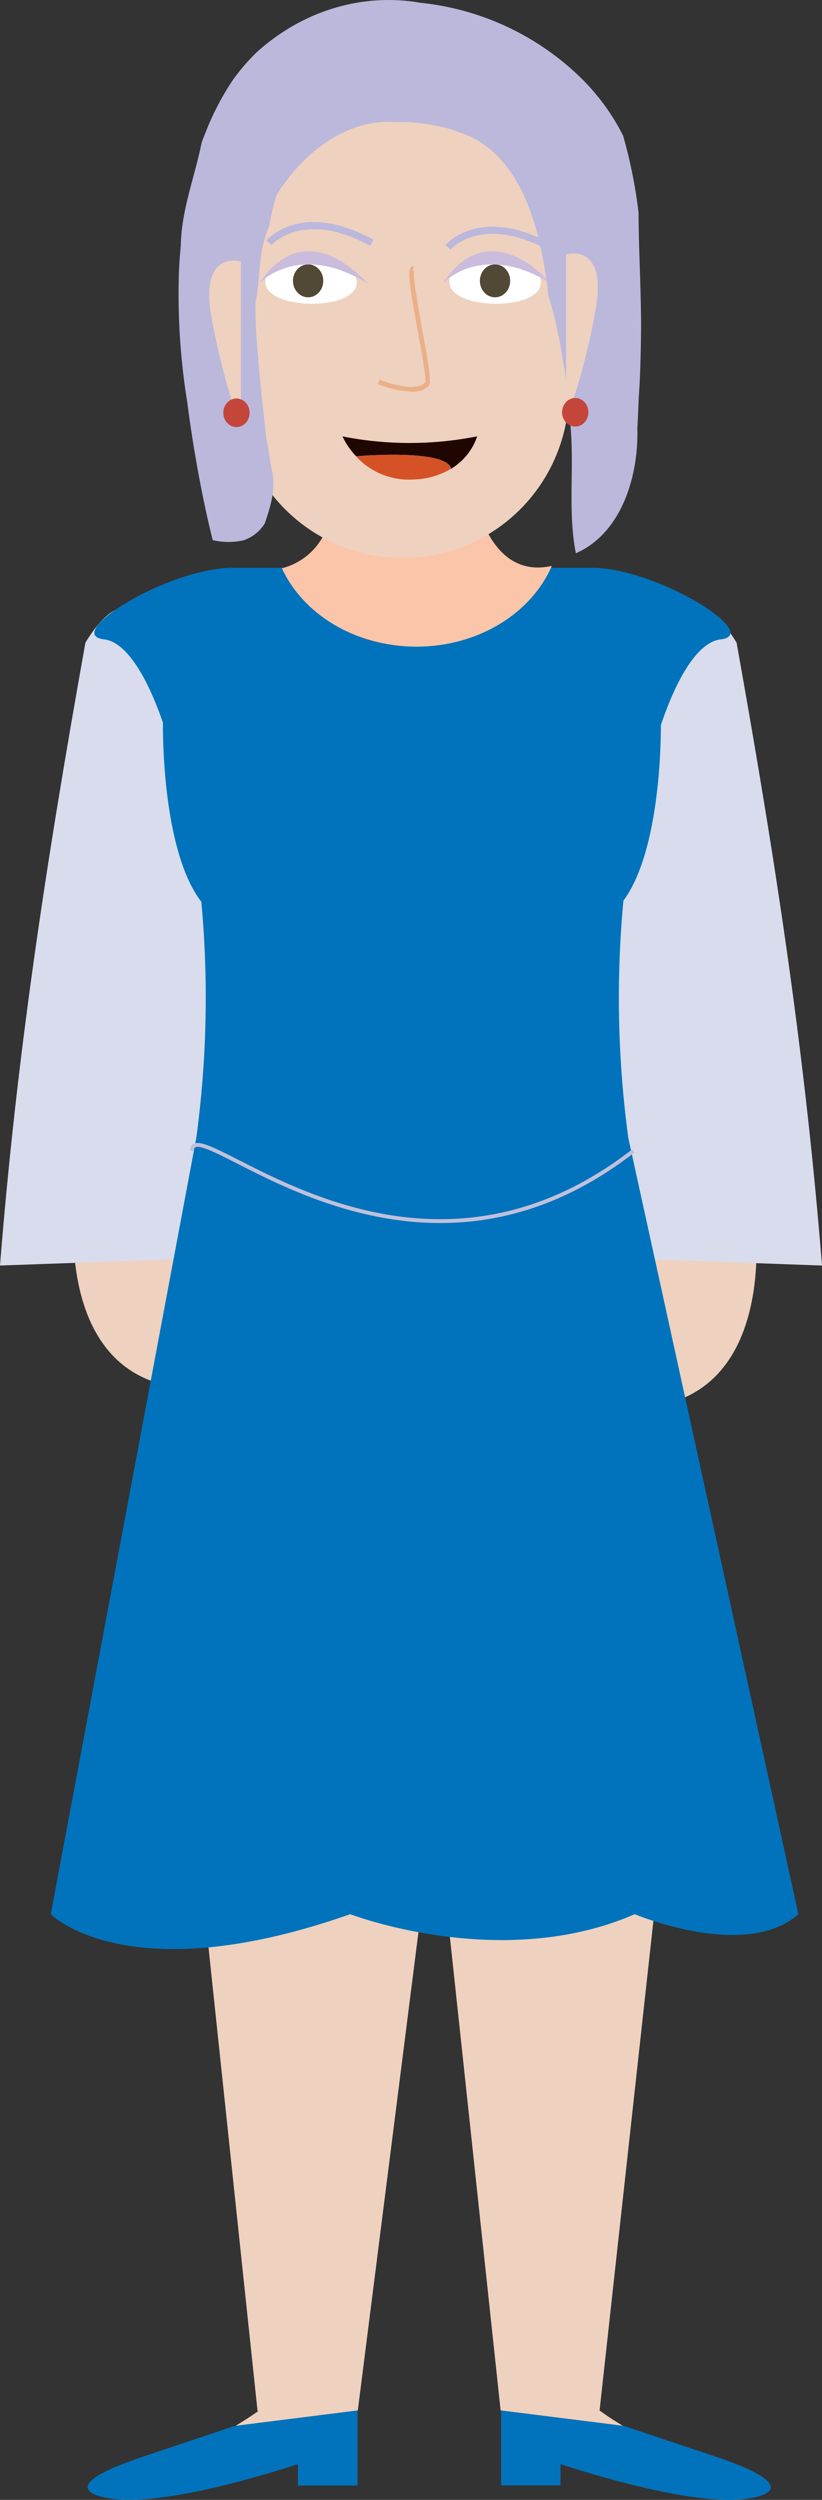 <svg xmlns="http://www.w3.org/2000/svg" viewBox="0 0 206.7 628.01"><rect x="0" y="0" width="206.7" height="628.01" fill="#333333" stroke="none"/><defs><style>.cls-1{fill:#eed1bf;}.cls-2{fill:#d8dcec;}.cls-3{fill:#0073bc;}.cls-4{fill:none;stroke:#c1c0db;stroke-miterlimit:10;stroke-width:0.97px;}.cls-5{fill:#fbc5aa;}.cls-6{fill:#fff;}.cls-7{fill:#514835;}.cls-8{fill:#cabcdc;}.cls-9{fill:#ebaf89;}.cls-10{fill:#bbb8dc;}.cls-11{fill:#c4463a;}.cls-12{fill:#200600;}.cls-13{fill:#d55227;}</style></defs><g id="Layer_2" data-name="Layer 2"><g id="Avatar"><path id="Koza" class="cls-1" d="M18.87,301.39S13,344.26,44.76,348.56V300.35Z"/><path id="Koza-2" data-name="Koza" class="cls-1" d="M189.81,306.18s5.89,42.86-25.9,47.17V305.13Z"/><path class="cls-2" d="M0,317.92l51.93-1.85V187.21s-12-56.34-30.45-25.76C11.26,218.46,4.16,265.81,0,317.92Z"/><path class="cls-2" d="M206.7,317.92l-51.94-1.85V187.21s12-56.34,30.46-25.76C195.44,218.46,202.53,265.81,206.7,317.92Z"/><polygon id="Hlace" class="cls-1" points="174.61 367.83 174.61 388.86 150.76 605.66 125.89 605.57 109.44 452.19 89.97 605.57 64.76 605.66 41.8 388.86 41.8 367.83 174.61 367.83"/><path class="cls-3" d="M158,285.92a262.27,262.27,0,0,1-1.24-59.65c9.19-12.46,9.44-39.83,9.42-44.14,5.11-15,10.54-21,15-21.5,10.8-1.21-16-18-32.47-18H135c-4.47,11.49-16.81,19.76-31.35,19.76s-26.87-8.27-31.35-19.76H58.7c-16.52,0-43.28,16.78-32.47,18,4.35.49,9.69,6.36,14.75,20.92,0,0-.58,31.67,9.65,45a262.28,262.28,0,0,1-1.27,59.32l-36.6,195s19.26,19.71,75.31,0c0,0,38.05,14.64,71.53,0,0,0,27.91,11.75,41.16,0Z"/><path class="cls-4" d="M48.26,289.13c.15-11.19,53.3,44.77,111,0"/><path id="Vrat" class="cls-5" d="M138.76,142.16c-5.1,11.84-18.42,20.29-34.07,20.29-15.37,0-28.5-8.17-33.8-19.69,4-1,12.58-4.95,13.09-18.93h35.3S122.52,145.81,138.76,142.16Z"/><path id="Koza-3" data-name="Koza" class="cls-1" d="M89.92,605.55l-30.69,3.86c3.61-2.17,5.93-3.86,5.93-3.86Z"/><path id="Koza-4" data-name="Koza" class="cls-1" d="M156.64,609.41,126,605.55h24.77S153,607.24,156.64,609.41Z"/><path id="cevlje" class="cls-3" d="M89.92,605.55V624.4h-15V619s-33.06,11.24-47.57,8.58c0,0-16.55-2.06,8.86-10.52,19-6.33,22.83-7.65,22.83-7.65h.18Z"/><path id="cevlje-2" data-name="cevlje" class="cls-3" d="M188.51,627.6C174,630.26,140.94,619,140.94,619v5.38H126V605.55l30.69,3.86h.18s3.83,1.32,22.84,7.65C205.06,625.54,188.51,627.6,188.51,627.6Z"/><path id="Koza-5" data-name="Koza" class="cls-1" d="M97.16,10.63h8.2a37.7,37.7,0,0,1,37.7,37.7V98.39a41.8,41.8,0,0,1-41.8,41.8h0a41.8,41.8,0,0,1-41.8-41.8V48.33A37.7,37.7,0,0,1,97.16,10.63Z"/><path class="cls-6" d="M89.71,71c.09-8-22.94-8.35-23-.3C66.6,78,89.63,78.26,89.71,71Z"/><path class="cls-6" d="M136,71c.09-8-22.93-8.35-23-.3C112.88,78,135.91,78.26,136,71Z"/><ellipse class="cls-7" cx="77.48" cy="70.55" rx="3.81" ry="4.14"/><ellipse class="cls-7" cx="124.48" cy="70.55" rx="3.81" ry="4.14"/><path id="Oci" class="cls-8" d="M65.25,71.16s9.78-10.67,27.09,0C92.34,71.16,77.29,53.09,65.25,71.16Z"/><path id="Oci-2" data-name="Oci" class="cls-8" d="M111.36,71.16s9.78-10.67,27.09,0C138.45,71.16,123.4,53.09,111.36,71.16Z"/><g id="Nos"><path class="cls-9" d="M103.37,98.39A25.77,25.77,0,0,1,95,96.47l.46-1.1c2.44,1,9.25,3.12,11.48.7.32-.83-.91-7.55-1.9-12.95-2.1-11.49-2.61-15.2-1.7-16a.81.81,0,0,1,.77-.2l-.3,1.16a.35.35,0,0,0,.38-.14c-.53,1,1,9.1,2,15,1.86,10.15,2.29,13.22,1.6,14A5.81,5.81,0,0,1,103.37,98.39Z"/></g><path id="Obrve" class="cls-10" d="M93.05,61.75c-16.86-9.24-24.66-.29-24.74-.2L67,60.43c.35-.42,8.81-10.12,26.91-.2Z"/><path id="Obrve-2" data-name="Obrve" class="cls-10" d="M138,62.93c-16.86-9.24-24.66-.3-24.74-.21L112,61.6c.35-.41,8.81-10.11,26.91-.2Z"/><path id="Lasje" class="cls-10" d="M69.6,48.86c5.19-8,11.87-14.33,20.73-17.15a26.17,26.17,0,0,1,4.16-.9,23.3,23.3,0,0,1,4.26-.15,45.6,45.6,0,0,1,6,.18,48.83,48.83,0,0,1,6,1,26.42,26.42,0,0,1,5.08,1.51c14.11,4.83,19.12,21.14,21.34,35.3.31,1.85.53,3.66.68,5.43.43,1.42.83,2.82,1.21,4.22s.72,2.81,1,4.23c.64,2.84,1.15,5.7,1.58,8.64q.65,3.21,1,6.4c.24,2.12.38,4.23.45,6.35,1.71,11.78-.55,23.42,1.71,35.07,11.28-4.9,15.8-19,15.47-31.39.14-2.59.25-5.21.35-7.75.24-3.18.36-6.35.44-9.45s.16-6.4.14-9.59c-.06-9.56-.62-19-.63-27.43-.4-3.26-.91-6.51-1.56-9.73s-1.41-6.41-2.33-9.57a54,54,0,0,0-4.56-7.49,56.8,56.8,0,0,0-5.52-6.51A67.76,67.76,0,0,0,105.82.71a47,47,0,0,0-19.08.59A49.27,49.27,0,0,0,71.22,8a51.6,51.6,0,0,0-6.72,5.18,50.65,50.65,0,0,0-6,7,64.7,64.7,0,0,0-4.39,7.61c-.65,1.3-1.25,2.63-1.82,4s-1.1,2.71-1.6,4.09c-1.74,8.69-5.08,16.84-5.23,25.86Q45.14,65,45,68.26a169.54,169.54,0,0,0,2.11,32.93c.63,4.92,1.34,9.53,2.06,13.68,2.13,12.46,4.32,20.82,4.32,20.82a17.51,17.51,0,0,0,7.66.07,9.93,9.93,0,0,0,5.44-4.29c1.39-4.16,3.08-9.06,1.56-14.24-.33-2.54-.8-5-1.2-7.18-.31-2.79-.64-5.87-1-9.15-.61-6.14-1.28-12.41-1.58-18.67-.1-2.09-.15-4.18-.13-6.25,1.34-6.12.5-12.46,3.46-19.16A54.48,54.48,0,0,1,69.6,48.86Z"/><path id="Koza-6" data-name="Koza" class="cls-1" d="M142.35,63.91s10.48-3.19,7.43,13.86-7.43,27.6-7.43,27.6Z"/><path id="Koza-7" data-name="Koza" class="cls-1" d="M60.59,65.7s-10.48-3.19-7.43,13.86,7.43,27.6,7.43,27.6Z"/><ellipse id="Uhani" class="cls-11" cx="59.46" cy="103.7" rx="3.31" ry="3.59"/><ellipse id="Uhani-2" data-name="Uhani" class="cls-11" cx="144.65" cy="103.57" rx="3.31" ry="3.59"/><path class="cls-12" d="M120,109.61a15.24,15.24,0,0,1-6.56,8.15c-1.24-5.13-23.8-3.14-23.88-3.13a19,19,0,0,1-3.44-5A87.08,87.08,0,0,0,120,109.61Z"/><path class="cls-13" d="M113.4,117.76h0a19.32,19.32,0,0,1-9.33,2.69,18.06,18.06,0,0,1-14.55-5.82C89.6,114.62,112.16,112.63,113.4,117.76Z"/><polygon class="cls-12" points="89.52 114.63 89.52 114.63 89.52 114.63 89.52 114.63"/></g></g></svg>